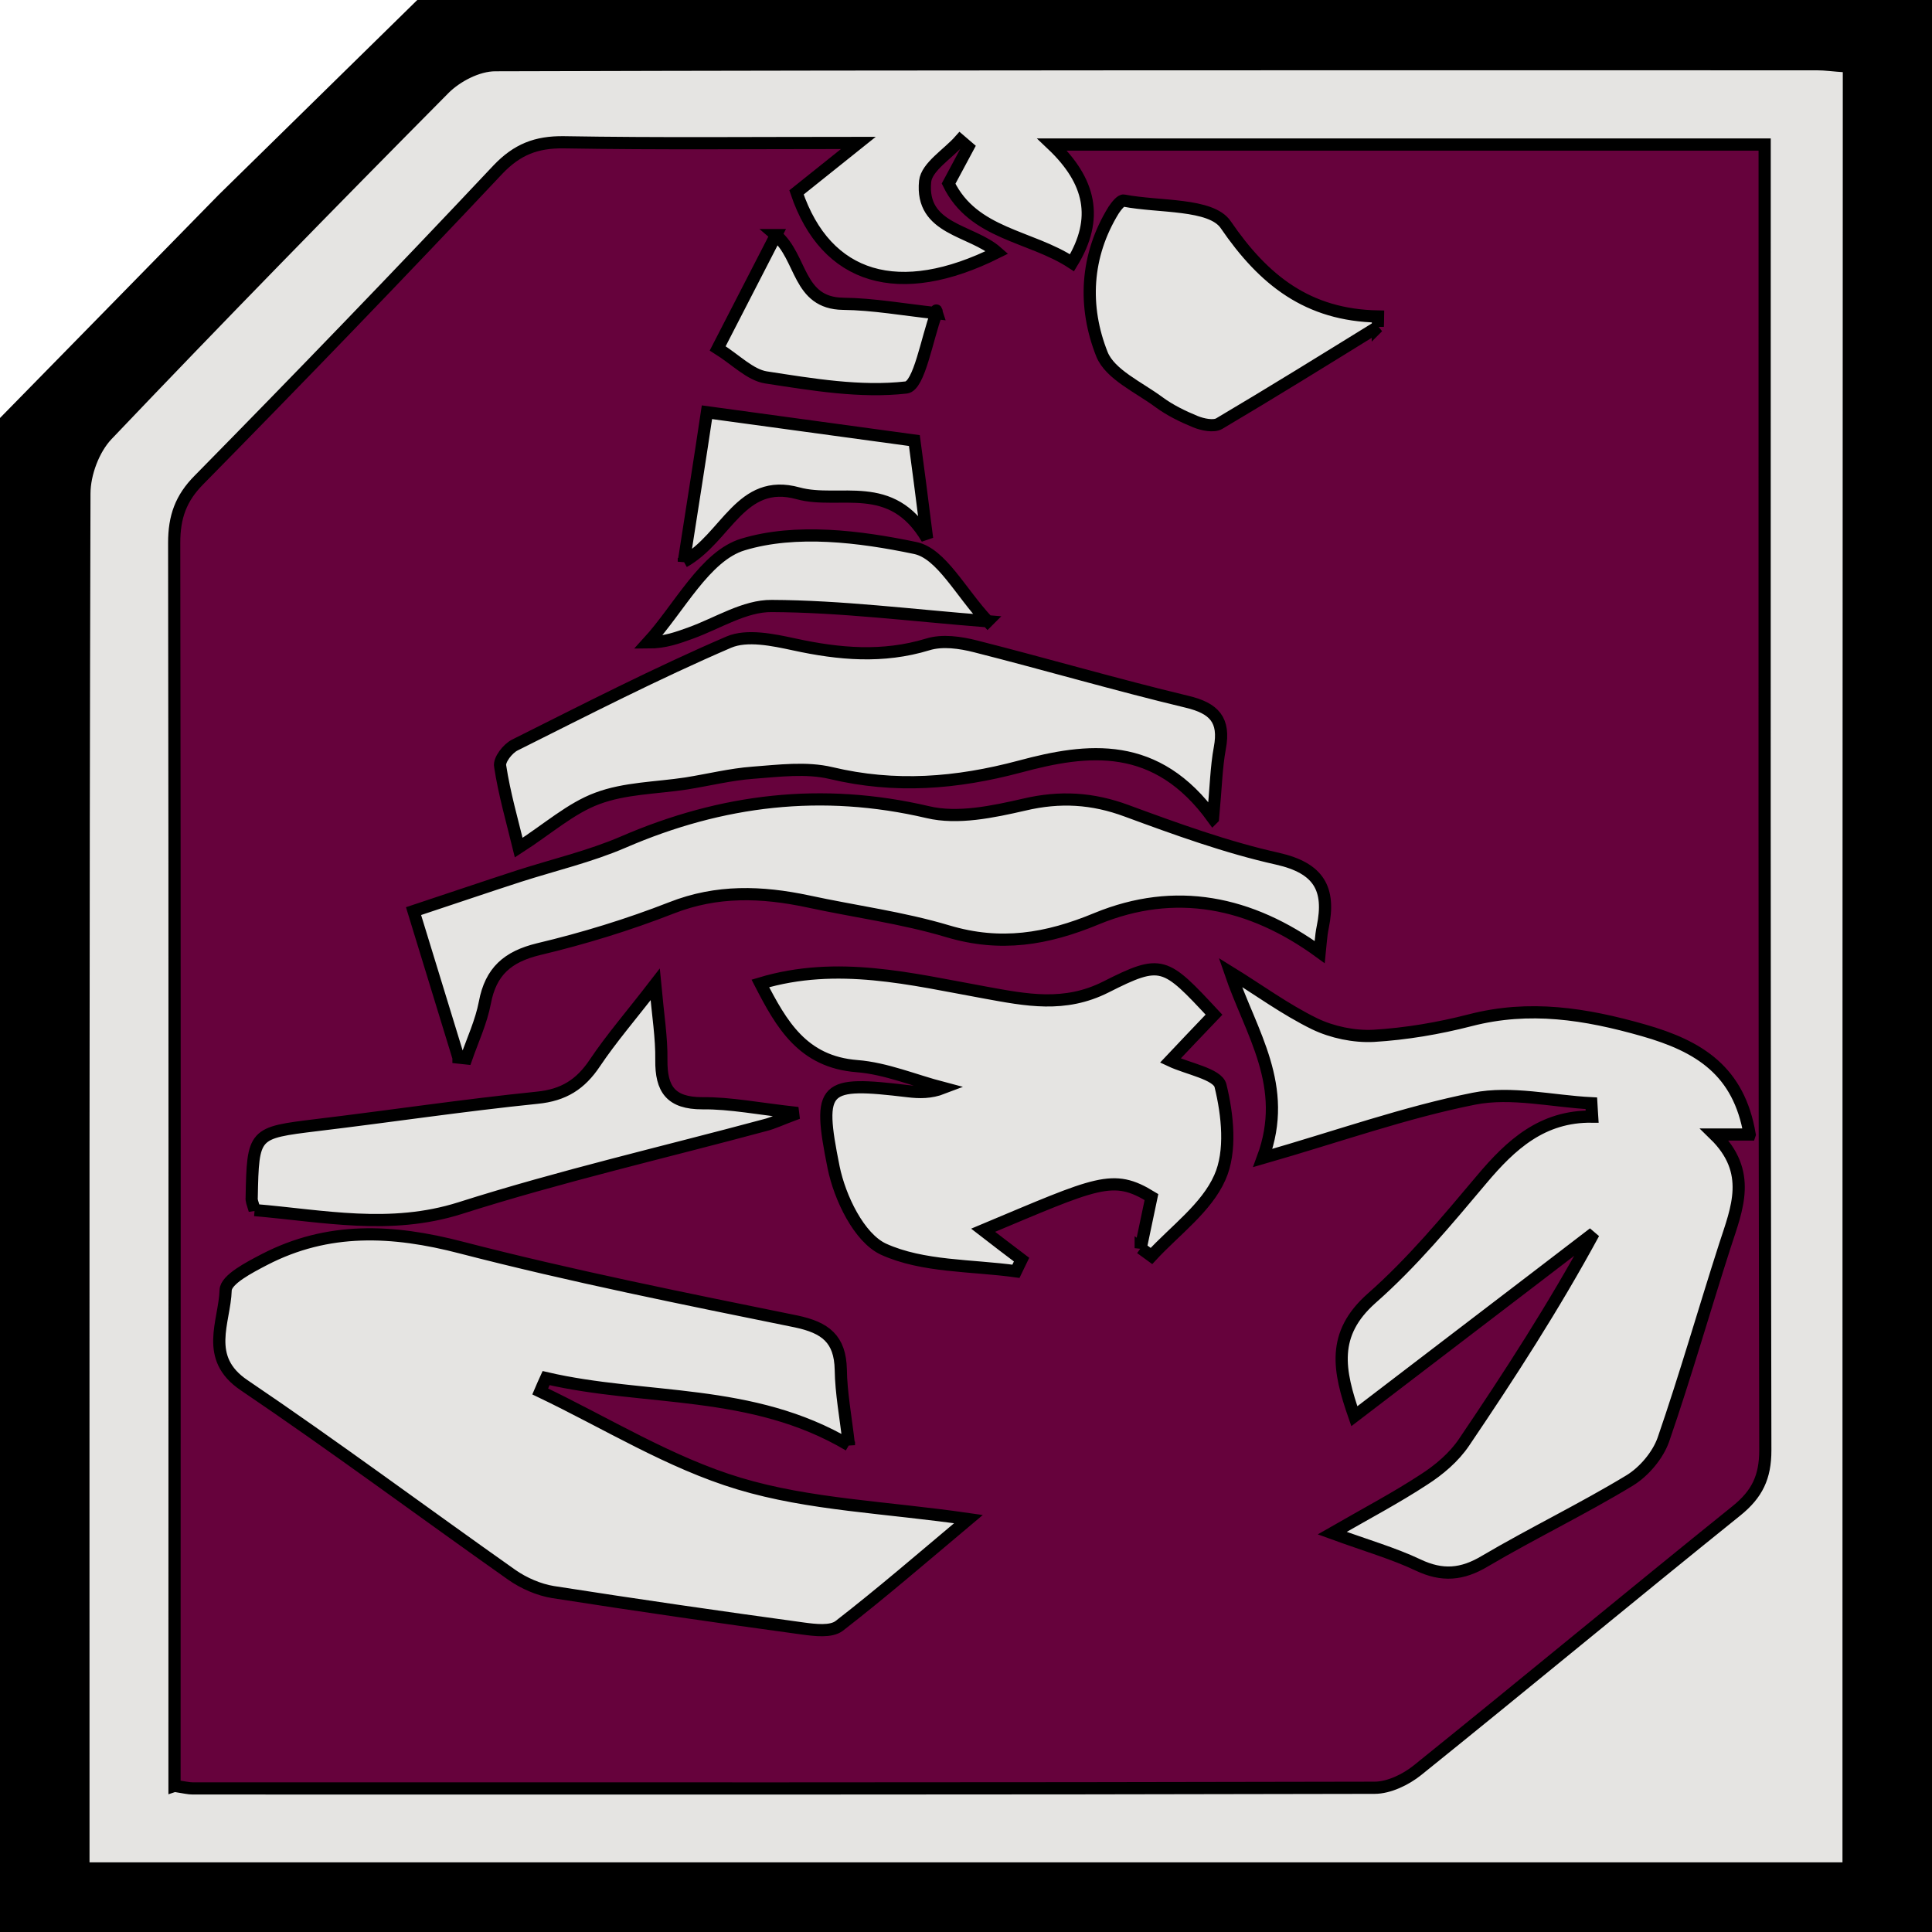 <?xml version="1.0" encoding="UTF-8" standalone="no"?>
<!-- Generator: Adobe Illustrator 19.2.1, SVG Export Plug-In . SVG Version: 6.00 Build 0)  -->

<svg
   version="1.1"
   id="Layer_1"
   x="0px"
   y="0px"
   viewBox="0 0 593.28 593.28"
   xml:space="preserve"
   sodipodi:docname="odyncash.svg"
   width="6.18in"
   height="6.18in"
   inkscape:export-filename="dynamic-16.png"
   inkscape:export-xdpi="2.5889969"
   inkscape:export-ydpi="2.5889969"
   inkscape:version="1.3.2 (091e20e, 2023-11-25, custom)"
   xmlns:inkscape="http://www.inkscape.org/namespaces/inkscape"
   xmlns:sodipodi="http://sodipodi.sourceforge.net/DTD/sodipodi-0.dtd"
   xmlns="http://www.w3.org/2000/svg"
   xmlns:svg="http://www.w3.org/2000/svg"
   xmlns:i="http://ns_ai;"><defs
   id="defs15" /><sodipodi:namedview
   id="namedview15"
   pagecolor="#ffffff"
   bordercolor="#000000"
   borderopacity="0"
   inkscape:showpageshadow="2"
   inkscape:pageopacity="0.0"
   inkscape:pagecheckerboard="true"
   inkscape:deskcolor="#d1d1d1"
   inkscape:clip-to-page="true"
   shape-rendering="auto"
   inkscape:zoom="1.4142136"
   inkscape:cx="235.46656"
   inkscape:cy="221.67798"
   inkscape:window-width="3440"
   inkscape:window-height="1369"
   inkscape:window-x="-8"
   inkscape:window-y="-8"
   inkscape:window-maximized="1"
   inkscape:current-layer="Layer_1"
   inkscape:document-units="in" />
<style
   type="text/css"
   id="style1">
	.st0{fill:#FFFFFF;}
</style>
<g
   i:extraneous="self"
   id="g15"
   transform="translate(-0.91,-114.21)"
   inkscape:label="g1">
		<path
   id="path3"
   style="display:inline;fill:#e5e4e2;fill-opacity:1;stroke:#000000;stroke-opacity:1"
   class="st0"
   d="m 355.901,135.3 c -67.625,0.025 -135.25,0.101 -202.9,0.301 -5,0 -11.101,3.199 -14.701,6.799 -34.8,35.1 -69.4,70.501 -103.5,106.301 -3.9,4.1 -6.6,11.3 -6.6,17.1 -0.4,136 -0.299,272.1 -0.299,408.1 v 12.701 H 567.199 c 0,-184.1 -3.9e-4,-367.101 0.1,-550.701 -3.3,-0.2 -5.9,-0.6 -8.5,-0.6 -67.65,0 -135.274,-0.025 -202.898,0 z m -60.4,22 c 0.8,0.7 1.7,1.4 2.5,2.1 -1.9,3.6 -3.8,7.101 -6,11.201 7.7,15.6 25.1,15.899 37.9,24.299 8.4,-13.6 5.698,-25.099 -6.102,-36.299 h 218.801 v 12.6 c 0,129.5 -0.101,258.901 0.199,388.4 0,8.2 -2.499,13.4 -8.799,18.5 -32.8,26.3 -65.2,53.299 -98,79.699 -3.6,2.9 -8.801,5.4 -13.201,5.4 -121,0.3 -241.899,0.199 -362.898,0.199 -1.1,0 -2.2,-0.299 -5.4,-0.799 0,-4.7 -0.001,-8.8 -0.201,-13 0,-122.9 0.1,-245.801 -0.1,-368.701 0,-7.9 2.101,-13.7 7.701,-19.4 30.8,-31.5 61.399,-63.199 91.699,-95.199 5.9,-6.2 11.799,-8.5 20.199,-8.4 29.1,0.5 58.3,0.201 90.5,0.201 -8,6.4 -13.6,10.899 -19,15.199 9.1,26.8 31.502,33.4 61.602,18.4 -7.9,-7 -23.602,-6.901 -22.102,-21.801 0.4,-4.5 7.001,-8.4 10.701,-12.6 z m 50.5,18.5 c -0.8,-0.2 -2.4,1.7 -3.1,2.9 -8.7,14.2 -9.402,29.699 -3.602,44.299 2.5,6.3 11.3,10.101 17.5,14.701 3.4,2.5 7.301,4.4 11.201,6 2.2,0.9 5.599,1.6 7.299,0.6 16.4,-9.7 32.501,-19.699 48.701,-29.699 0,-1.1 0.1,-2.101 0.1,-3.201 -21.6,-0.4 -35.101,-10.999 -46.801,-28.199 -4.5,-6.6 -20.499,-5.4 -31.299,-7.4 z m -106.801,10.6 c -6.2,12 -11.9,23.101 -18,34.701 5.6,3.5 9.901,8.098 14.801,8.898 14.3,2.3 29,4.802 43.1,3.102 3.887,-0.498 6.285,-14.801 9.271,-22.816 -10.149,-1.1 -19.412,-2.785 -28.672,-2.885 -13.8,-0.1 -12.4,-14 -20.5,-21 z m 49.172,23.885 c 0.043,0.005 0.086,0.011 0.129,0.016 -0.039,-0.145 -0.037,-0.175 -0.06,-0.277 -0.007,0.061 -0.017,0.123 -0.039,0.178 -0.01,0.027 -0.019,0.057 -0.029,0.084 z m 0.068,-0.262 c 0.051,-0.44 -0.191,-0.843 0,0 z m -70.34,30.678 c -2.2,14.2 -4.599,29.3 -7.199,46 13.2,-7.4 17.399,-25.9 35.199,-21.1 12.7,3.5 28.6,-4.802 39.6,13.898 -1.7,-13.4 -3,-22.8 -3.9,-30.1 -21.9,-3 -42.499,-5.799 -63.699,-8.699 z m 30.422,37.945 c -6.708,0.106 -13.247,0.916 -19.322,2.754 -11.7,3.5 -19.599,19.6 -29.199,30.1 5.3,0 9.2,-1.498 13.1,-2.898 8.3,-2.9 16.6,-8.401 24.9,-8.301 21.2,0.2 42.299,2.799 66.199,4.699 -8.4,-9 -14.2,-20.9 -22.1,-22.5 -10.75,-2.25 -22.398,-4.03 -33.578,-3.854 z m -16.441,31.553 c -2.557,-0.021 -4.98,0.301 -7.08,1.201 -22.3,9.7 -44.001,20.7 -65.701,31.6 -2.1,1 -4.8,4.6 -4.5,6.5 1.4,8.5 3.701,16.8 5.701,25 9,-5.9 16,-12.1 24.1,-15.1 8.5,-3.1 18.201,-3.1 27.301,-4.6 6.8,-1.1 13.6,-2.801 20.5,-3.301 8,-0.6 16.4,-1.698 24,0.102 19.7,4.7 38.5,3.3 58,-2 20.5,-5.6 41.6,-8.202 59,15.898 0.9,-9.6 0.998,-15.7 2.398,-21.6 1.6,-8.6 -1.7,-12.199 -10.1,-14.199 -21.8,-5.2 -43.2,-11.5 -64.9,-17 -4.7,-1.1 -10.299,-1.9 -14.699,-0.6 -13.8,4.2 -27.2,3 -41,0 -4.125,-0.875 -8.758,-1.867 -13.02,-1.902 z m 17.842,49.619 c -19.592,0.38 -38.686,4.895 -57.623,13.082 -10.2,4.4 -21.298,6.9 -31.898,10.4 -10.5,3.4 -21,7.001 -32.5,10.801 4.8,15.6 9.299,30.298 13.799,44.898 0.8,0 1.6,0.101 2.4,0.301 2,-5.7 4.599,-11.2 5.699,-17.1 1.7,-9.5 6.9,-14.1 16.4,-16.4 13.9,-3.3 27.7,-7.499 40.9,-12.699 14,-5.6 27.7,-5.1 41.9,-2 14.3,3.1 29,4.999 43,9.199 16.1,4.8 30.299,2.4 45.699,-3.9 24.1,-9.9 47.2,-5.299 68.5,10.301 0.2,-1.9 0.3,-4.801 0.9,-7.701 2.4,-11.7 -1.2,-18.1 -13.9,-21 -15.8,-3.5 -31.099,-9.099 -46.299,-14.699 -10.5,-3.9 -20.5,-4.5 -31.5,-1.9 -9.6,2.2 -20.402,4.501 -29.602,2.301 -12.187,-2.85 -24.122,-4.111 -35.877,-3.883 z m 104.686,52.203 c -3.486,0.232 -7.657,2.116 -14.107,5.379 -12.7,6.3 -24.6,4.001 -37.1,1.701 -22.6,-4.2 -45.3,-9.901 -69,-2.801 6.5,12.7 12.999,24.1 29.699,25.4 8.9,0.7 17.6,4.399 26.4,6.699 -3.8,1.5 -7.301,1.4 -10.701,1 -26.1,-3.1 -28.098,-1.9 -22.898,23.4 1.9,9.3 7.799,21.7 15.299,25.1 12,5.5 27.001,4.901 40.701,6.801 0.6,-1.2 1.099,-2.4 1.699,-3.6 -3.8,-2.9 -7.601,-5.8 -11.801,-9 35.2,-14.8 39.801,-17.501 51.701,-10.201 l -3.301,15.6 c 1.1,0.8 2.201,1.6 3.301,2.5 7.2,-7.9 16.9,-14.8 21,-24.1 3.6,-8 2.399,-19.199 0.199,-28.199 -0.9,-3.6 -10.1,-5.201 -15.4,-7.701 3.5,-3.7 8.5,-8.9 13.4,-14.1 -9.375,-10.062 -13.281,-14.266 -19.092,-13.879 z m 24.191,0.779 c 6.4,18.7 18.2,34.9 10,57 23.3,-6.8 43.701,-13.999 64.801,-18.199 11.5,-2.3 24,0.798 36.1,1.398 0.1,1.3 0.101,2.702 0.201,4.102 -15.3,-0.2 -24.9,8.699 -33.9,19.299 -10.7,12.6 -21.401,25.6 -33.801,36.5 -12.4,11 -10.099,22.101 -5.299,36.201 25.1,-19.2 49.3,-37.701 73.5,-56.201 -12.2,22.5 -25.701,43.501 -39.801,64.201 -3.1,4.5 -7.7,8.4 -12.4,11.5 -8.4,5.5 -17.4,10.198 -28.1,16.398 10.6,3.9 18.8,6.201 26.4,9.801 7.4,3.4 13.5,3.001 20.5,-1.199 14.6,-8.6 30,-16.001 44.5,-24.801 4.4,-2.6 8.599,-7.7 10.299,-12.5 6.8,-19.7 12.5,-39.8 18.9,-59.6 3.7,-11.4 8.601,-22.7 -3.199,-34.1 h 10.699 c -3.4,-19.5 -15.4,-27.1 -32.5,-32 -18,-5.1 -34.999,-7.702 -53.199,-3.102 -9.7,2.4 -19.701,4.201 -29.701,4.801 -6,0.4 -12.7,-1.099 -18.1,-3.699 -9.1,-4.4 -17.3,-10.401 -25.9,-15.801 z m -176.799,3.801 c -7.4,9.6 -13.5,16.5 -18.5,24.1 -4.4,6.6 -9.601,9.899 -17.701,10.699 -22.6,2.3 -45.099,5.7 -67.699,8.4 -19.5,2.4 -19.6,2.301 -20,22.301 0,0.7 0.4,1.399 1,3.699 21.2,1.8 41.6,6.2 63,-0.5 30.8,-9.8 62.399,-17.1 93.699,-25.5 2.3,-0.6 4.6,-1.699 10,-3.699 -12,-1.3 -20.599,-3 -29.299,-3 -9.6,0 -12.7,-4.301 -12.6,-13.301 0.1,-6.8 -1.1,-13.599 -1.9,-23.199 z m -86.49,76.758 c -11.346,-0.141 -22.441,2.061 -33.41,7.742 -4.6,2.3 -11.8,6.098 -11.9,9.398 -0.4,9.8 -6.799,20.701 5.701,29.201 27.9,18.9 54.799,38.999 82.299,58.299 3.6,2.6 8.1,4.501 12.5,5.201 25.6,4 51.201,7.699 76.801,11.199 3.7,0.5 8.6,1.101 11.1,-0.799 12.9,-10 25.299,-20.701 39.699,-32.801 -25.6,-3.7 -48.898,-4.4 -70.398,-10.9 -21.3,-6.4 -40.802,-18.599 -61.102,-28.299 0.6,-1.3 1.201,-2.702 1.801,-4.102 30.5,7 63.2,2.8 93,20.5 -1,-8.8 -2.4,-16 -2.5,-23.1 -0.2,-9.4 -4.699,-12.999 -13.699,-14.799 -34.4,-7 -68.9,-13.901 -102.9,-22.701 -9.187,-2.406 -18.165,-3.932 -26.99,-4.041 z"
   inkscape:label="polygon" /><path
   id="path20"
   style="display:inline;stroke-width:0.96;stroke-dasharray:none"
   inkscape:label="path1"
   d="M 135.42,107.96 C 112.981,129.981 90.54,152 68.088,174.007 45.581,196.971 23.098,219.959 0.576,242.907 V 713.74 H 594.524 V 107.96 Z m 220.381,27.34 c 67.625,-0.025 135.251,0 202.9,0 2.6,0 5.3,0.4 8.5,0.6 V 686.599 H 27.801 v -12.699 c 0,-136 -0.101,-272.1 0.299,-408.1 0,-5.8 2.702,-13 6.602,-17.1 34.1,-35.8 68.7,-71.201 103.5,-106.301 3.6,-3.7 9.699,-6.801 14.699,-6.801 67.65,-0.2 135.276,-0.274 202.9,-0.299 z" /><path
   d="m 54.5,662.6 c 0,-4.7 0,-8.8 0,-13 0,-122.9 0.1,-245.8 -0.1,-368.7 0,-7.9 2,-13.7 7.7,-19.4 30.9,-31.4 61.5,-63.1 91.7,-95.2 5.9,-6.2 11.8,-8.5 20.2,-8.4 29.2,0.5 58.3,0.2 90.5,0.2 -8,6.4 -13.6,10.9 -19,15.2 9.1,26.8 31.6,33.4 61.6,18.4 -7.9,-7 -23.6,-6.9 -22.1,-21.8 0.5,-4.5 7,-8.4 10.7,-12.6 0.8,0.7 1.7,1.4 2.5,2.1 -1.9,3.5 -3.8,7.1 -6,11.2 7.6,15.6 25.1,15.9 37.9,24.3 8.3,-13.6 5.7,-25.1 -6.1,-36.3 73.7,0 145.4,0 218.8,0 0,4.5 0,8.5 0,12.6 0,129.5 -0.1,258.9 0.2,388.4 0,8.2 -2.5,13.4 -8.8,18.5 -32.8,26.4 -65.2,53.3 -98,79.7 -3.6,2.9 -8.8,5.4 -13.2,5.4 -121,0.3 -241.9,0.2 -362.9,0.2 -1.3,0 -2.4,-0.3 -5.6,-0.8 z M 261.6,558 c -1,-8.8 -2.4,-16 -2.5,-23.2 -0.2,-9.4 -4.7,-12.9 -13.7,-14.8 -34.4,-7 -68.9,-13.9 -102.9,-22.7 -21.1,-5.5 -40.9,-6.4 -60.4,3.7 -4.6,2.4 -11.8,6.1 -11.9,9.4 -0.3,9.8 -6.8,20.8 5.7,29.2 27.8,18.8 54.8,38.9 82.3,58.3 3.6,2.5 8.2,4.5 12.5,5.2 25.6,4 51.2,7.7 76.8,11.2 3.7,0.5 8.6,1.1 11.1,-0.8 12.9,-10 25.3,-20.7 39.7,-32.8 -25.6,-3.7 -48.8,-4.4 -70.4,-10.9 -21.3,-6.4 -40.8,-18.6 -61.1,-28.3 0.6,-1.4 1.2,-2.8 1.8,-4.1 30.5,7.1 63.2,2.9 93,20.6 z m 276.6,-95.4 c -3.3,-19.5 -15.4,-27.1 -32.6,-32 -17.9,-5.1 -35,-7.8 -53.2,-3.1 -9.7,2.5 -19.7,4.2 -29.7,4.8 -6,0.3 -12.7,-1.1 -18.1,-3.7 -9,-4.4 -17.3,-10.5 -25.9,-15.8 6.4,18.7 18.2,34.9 10,57 23.3,-6.7 43.7,-14 64.8,-18.2 11.5,-2.3 24.1,0.8 36.1,1.4 0.1,1.4 0.1,2.8 0.2,4.1 -15.3,-0.2 -24.9,8.6 -33.9,19.3 -10.7,12.7 -21.4,25.6 -33.8,36.5 -12.4,11 -10.2,22.1 -5.3,36.2 25.2,-19.3 49.4,-37.7 73.5,-56.2 -12.2,22.5 -25.8,43.5 -39.8,64.2 -3.1,4.6 -7.7,8.5 -12.4,11.5 -8.4,5.5 -17.3,10.2 -28.1,16.4 10.7,3.9 18.8,6.2 26.4,9.8 7.4,3.5 13.5,3 20.5,-1.2 14.6,-8.6 30,-16 44.5,-24.8 4.4,-2.7 8.6,-7.7 10.3,-12.5 6.8,-19.7 12.5,-39.7 18.9,-59.6 3.7,-11.4 8.6,-22.6 -3.2,-34.1 5.1,0 8,0 10.8,0 z m -187,34.9 c 1.1,0.8 2.2,1.6 3.3,2.4 7.3,-7.9 16.9,-14.8 21,-24.1 3.6,-8 2.4,-19.2 0.2,-28.2 -0.9,-3.6 -10.1,-5.2 -15.4,-7.7 3.5,-3.7 8.4,-8.9 13.4,-14.1 -15.1,-16.2 -16,-17.2 -33.2,-8.5 -12.7,6.4 -24.5,4 -37.1,1.7 -22.7,-4.1 -45.3,-9.9 -69,-2.8 6.5,12.6 13,24.1 29.7,25.4 8.9,0.7 17.6,4.4 26.4,6.7 -3.9,1.5 -7.3,1.4 -10.7,1 -26,-3.1 -28,-1.9 -22.9,23.4 1.9,9.3 7.8,21.6 15.3,25.1 12.1,5.5 27,4.9 40.7,6.8 0.6,-1.2 1.1,-2.4 1.7,-3.6 -3.8,-2.9 -7.7,-5.8 -11.8,-9 35.3,-14.8 39.8,-17.5 51.7,-10.2 -1.1,5.3 -2.2,10.5 -3.3,15.7 z M 141.7,439 c 0.8,0.1 1.6,0.1 2.4,0.2 2,-5.7 4.6,-11.3 5.7,-17.1 1.8,-9.6 7,-14.1 16.4,-16.4 13.9,-3.3 27.6,-7.5 40.9,-12.7 14,-5.5 27.7,-5 41.9,-2 14.3,3.1 29,5 43,9.2 16.1,4.8 30.3,2.5 45.7,-3.9 24.1,-9.9 47.1,-5.3 68.5,10.3 0.2,-1.8 0.3,-4.8 0.9,-7.7 2.4,-11.7 -1.1,-18.1 -13.9,-21 -15.7,-3.5 -31.1,-9.1 -46.3,-14.7 -10.5,-3.9 -20.5,-4.5 -31.5,-1.9 -9.6,2.2 -20.4,4.5 -29.6,2.3 -32.5,-7.6 -63.2,-3.9 -93.5,9.2 -10.2,4.4 -21.3,7 -31.9,10.4 -10.5,3.4 -21,7 -32.5,10.8 4.8,15.7 9.3,30.3 13.8,45 z m 231.7,-73.5 c 0.9,-9.6 1,-15.7 2.1,-21.6 1.6,-8.6 -1.7,-12.2 -10.1,-14.2 -21.7,-5.2 -43.2,-11.5 -64.9,-17 -4.7,-1.2 -10.2,-2 -14.7,-0.6 -13.8,4.2 -27.2,3 -41,0 -6.5,-1.4 -14.5,-3.1 -20.1,-0.7 -22.3,9.6 -43.9,20.7 -65.7,31.6 -2.2,1.1 -4.9,4.6 -4.5,6.5 1.3,8.5 3.7,16.8 5.7,25 9,-5.8 16,-12.1 24.1,-15.1 8.5,-3.2 18.1,-3.2 27.3,-4.6 6.9,-1.1 13.7,-2.8 20.5,-3.3 8,-0.6 16.4,-1.7 24,0.1 19.7,4.7 38.5,3.2 58,-2 20.8,-5.6 41.9,-8.2 59.3,15.9 z M 79.1,485.8 c 21.2,1.8 41.6,6.2 63.1,-0.6 30.8,-9.8 62.5,-17.1 93.7,-25.5 2.4,-0.6 4.6,-1.7 10,-3.7 -12,-1.3 -20.7,-3.1 -29.3,-3 -9.7,0 -12.7,-4.3 -12.6,-13.3 0.1,-6.8 -1,-13.5 -1.9,-23.2 -7.4,9.6 -13.4,16.5 -18.5,24.1 -4.4,6.6 -9.6,9.9 -17.7,10.7 -22.6,2.3 -45.2,5.7 -67.7,8.4 -19.5,2.4 -19.6,2.3 -20,22.3 -0.1,0.8 0.2,1.5 0.9,3.8 z M 424,214.6 c 0,-1.1 0.1,-2.1 0.1,-3.2 -21.6,-0.4 -35.1,-11.1 -46.8,-28.2 -4.5,-6.6 -20.5,-5.3 -31.3,-7.4 -0.8,-0.2 -2.3,1.7 -3.1,2.9 -8.7,14.1 -9.4,29.7 -3.6,44.3 2.5,6.2 11.3,10.1 17.5,14.7 3.4,2.5 7.3,4.4 11.2,6 2.2,0.9 5.6,1.6 7.3,0.6 16.4,-9.7 32.5,-19.7 48.7,-29.7 z M 304.2,305 c -8.4,-9 -14.2,-20.8 -22.2,-22.5 -17.2,-3.6 -36.7,-6 -52.9,-1.1 -11.7,3.5 -19.6,19.6 -29.2,30.1 5.3,0 9.2,-1.5 13.1,-2.9 8.3,-3 16.6,-8.4 24.9,-8.3 21.3,0.1 42.4,2.8 66.3,4.7 z m -65,-118.6 c -6.2,12 -11.9,23.2 -17.9,34.8 5.6,3.5 9.9,8.1 14.8,8.9 14.3,2.2 29,4.7 43.1,3.1 4,-0.5 6.3,-14.8 9.3,-22.9 0.2,-0.6 -0.4,-1.4 0.1,0.1 -10.2,-1.1 -19.5,-2.8 -28.8,-2.9 -14,-0.2 -12.5,-14.2 -20.6,-21.1 z m -28.3,100.3 c 13.2,-7.4 17.4,-25.9 35.1,-21 12.8,3.5 28.6,-4.8 39.6,13.9 -1.7,-13.4 -2.9,-22.8 -3.9,-30.1 -21.9,-3 -42.5,-5.8 -63.7,-8.7 -2.1,14.1 -4.5,29.2 -7.1,45.9 z"
   id="path4"
   style="display:inline;fill:#66023c;fill-opacity:1;stroke:#000000;stroke-opacity:1;stroke-width:3.744;stroke-dasharray:none"
   inkscape:label="path2"
   transform="translate(0)" />
	</g>

</svg>

